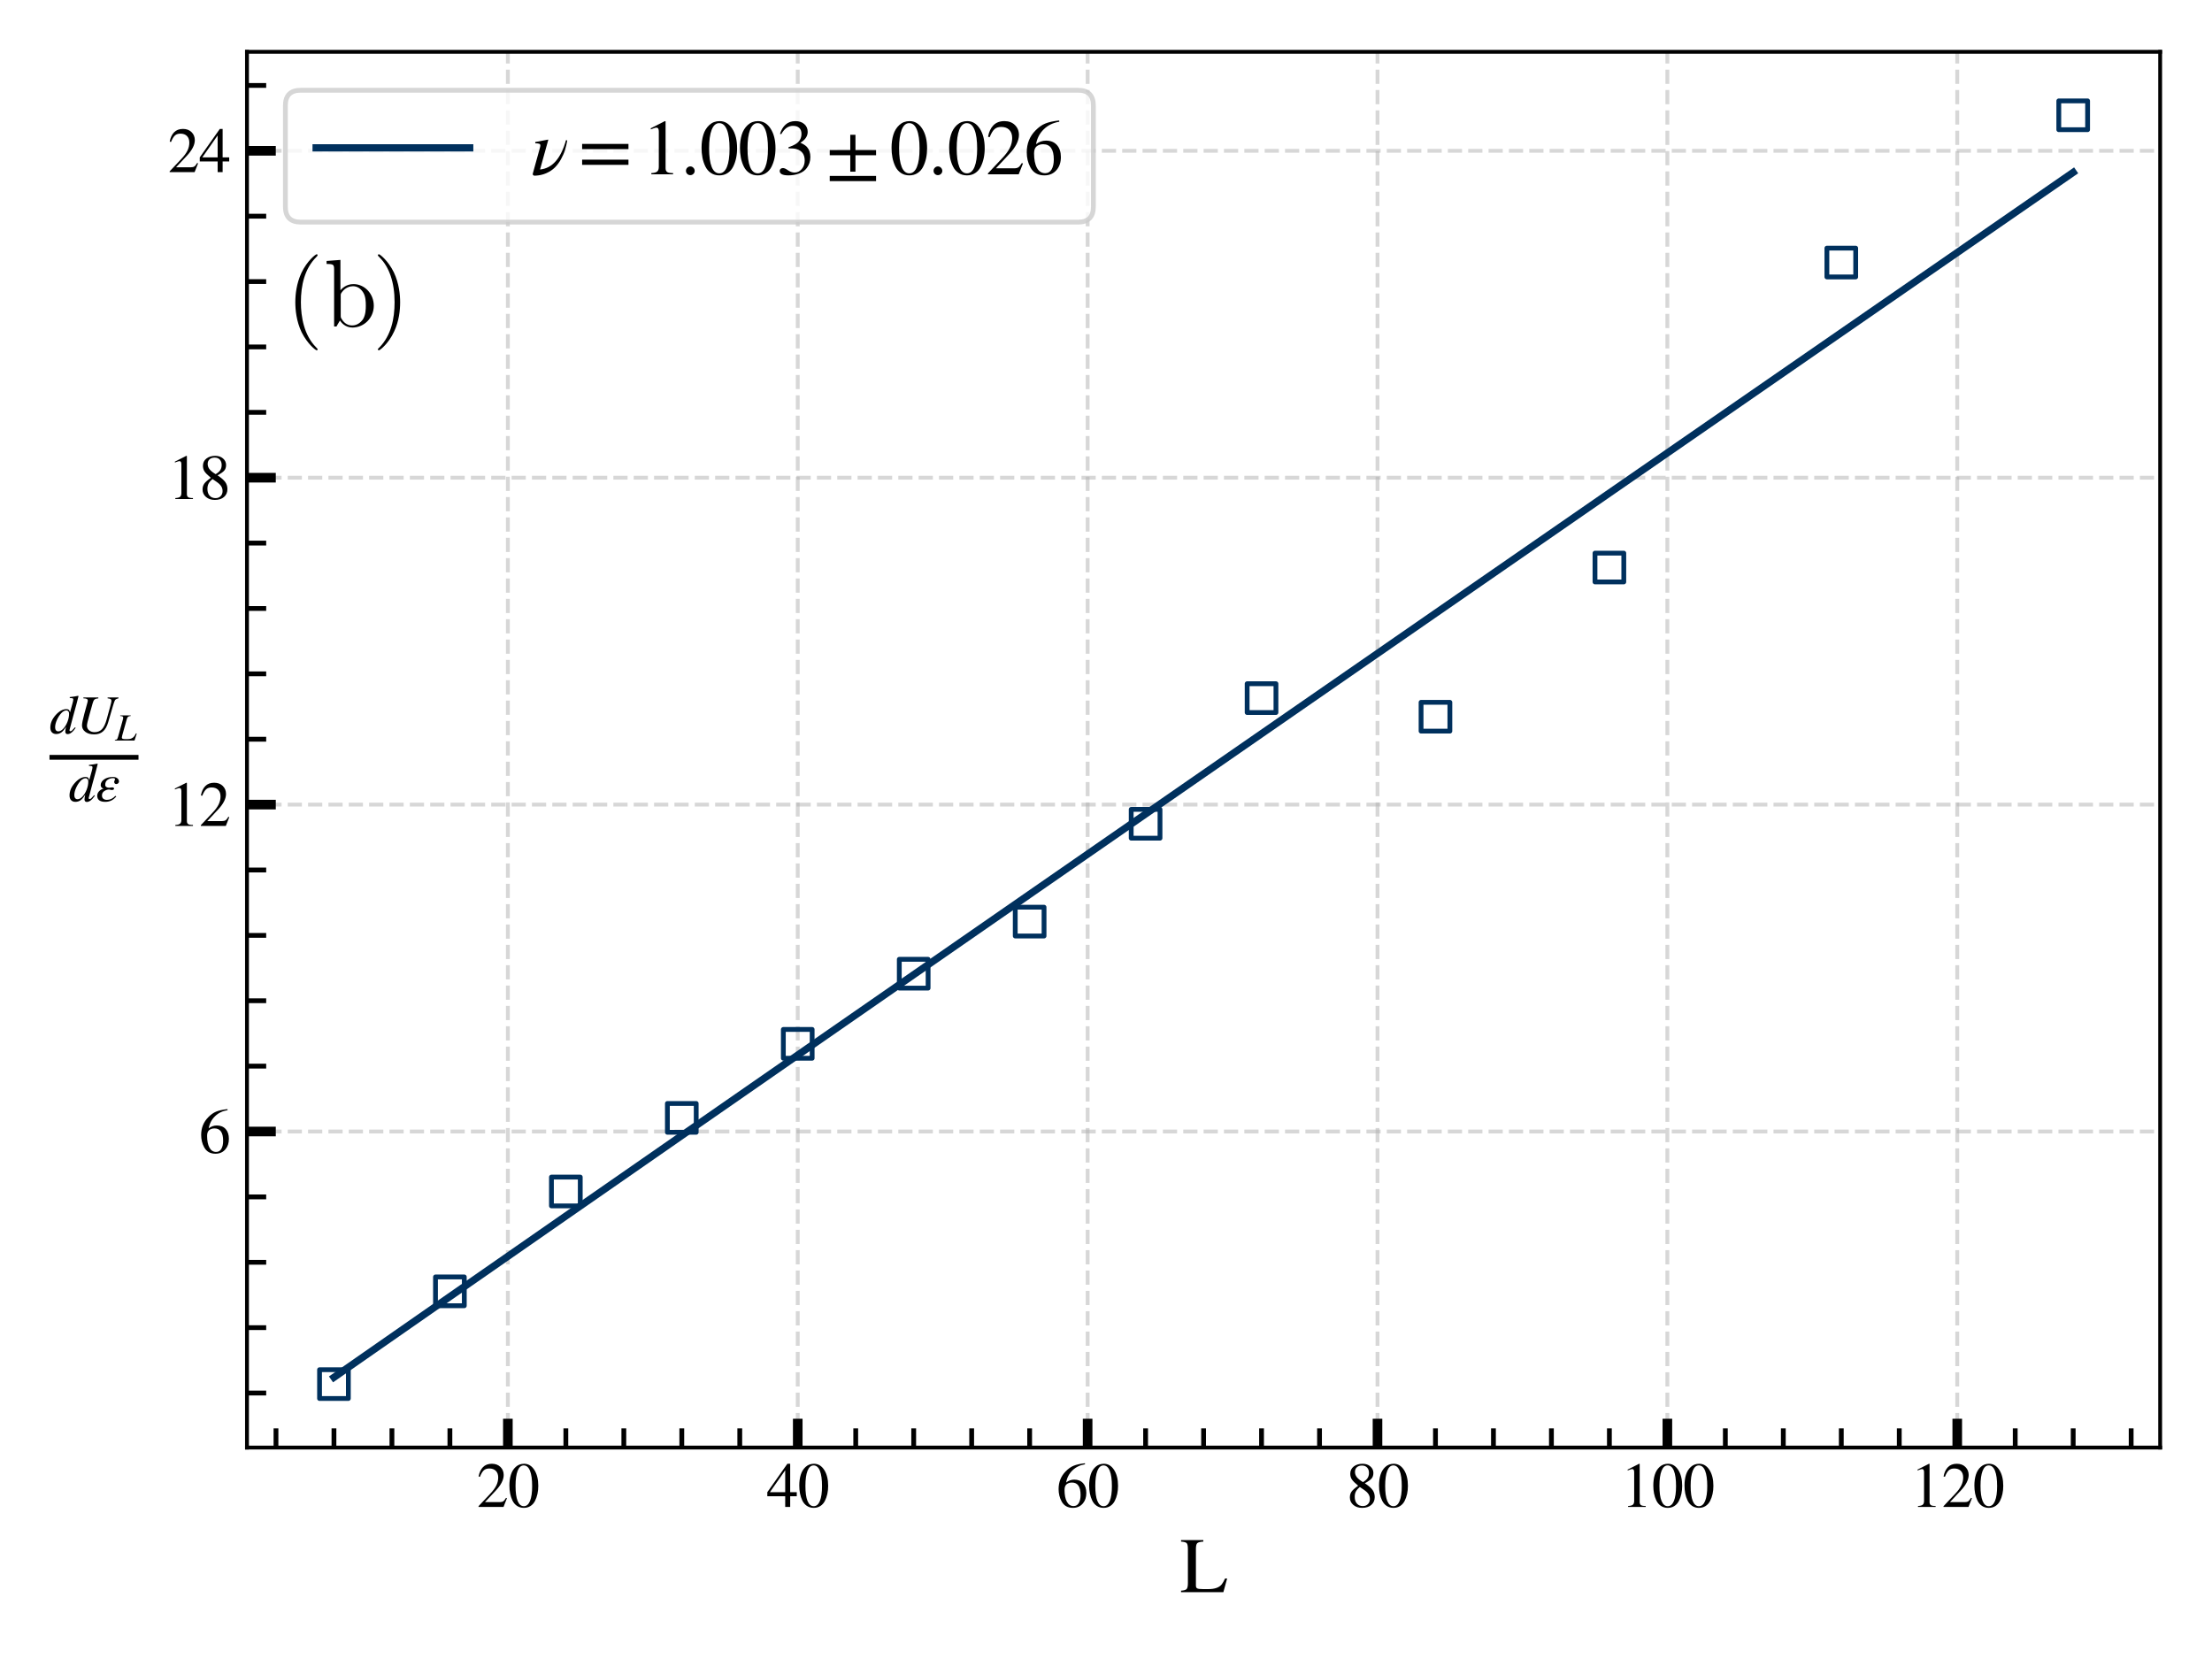 <?xml version="1.0" encoding="UTF-8" standalone="no"?>
<svg
   width="460.8pt"
   height="345.6pt"
   viewBox="0 0 460.8 345.6"
   version="1.1"
   id="svg596"
   sodipodi:docname="nu-0.02-svg.svg"
   inkscape:version="1.1.2 (0a00cf5339, 2022-02-04)"
   xmlns:inkscape="http://www.inkscape.org/namespaces/inkscape"
   xmlns:sodipodi="http://sodipodi.sourceforge.net/DTD/sodipodi-0.dtd"
   xmlns:xlink="http://www.w3.org/1999/xlink"
   xmlns="http://www.w3.org/2000/svg"
   xmlns:svg="http://www.w3.org/2000/svg"
   xmlns:rdf="http://www.w3.org/1999/02/22-rdf-syntax-ns#"
   xmlns:cc="http://creativecommons.org/ns#"
   xmlns:dc="http://purl.org/dc/elements/1.1/">
  <sodipodi:namedview
     id="namedview598"
     pagecolor="#ffffff"
     bordercolor="#666666"
     borderopacity="1.0"
     inkscape:pageshadow="2"
     inkscape:pageopacity="0.0"
     inkscape:pagecheckerboard="0"
     inkscape:document-units="pt"
     showgrid="false"
     inkscape:zoom="0.4736328"
     inkscape:cx="471.88454"
     inkscape:cy="634.45774"
     inkscape:window-width="2490"
     inkscape:window-height="1376"
     inkscape:window-x="70"
     inkscape:window-y="27"
     inkscape:window-maximized="1"
     inkscape:current-layer="svg596" />
  <defs
     id="defs6">
    <style
       type="text/css"
       id="style4">*{stroke-linejoin: round; stroke-linecap: butt}</style>
  </defs>
  <g
     id="figure_1">
    <g
       id="patch_1">
      <path
         d="M 0 345.6  L 460.8 345.6  L 460.8 0  L 0 0  z "
         style="fill: #ffffff"
         id="path8" />
    </g>
    <g
       id="axes_1">
      <g
         id="patch_2">
        <path
           d="M 51.452 301.549  L 450 301.549  L 450 10.8  L 51.452 10.8  z "
           style="fill: #ffffff"
           id="path11" />
      </g>
      <g
         id="matplotlib.axis_1">
        <g
           id="xtick_1">
          <g
             id="line2d_1">
            <path
               d="M 347.344 301.549  L 347.344 10.8  "
               clip-path="url(#p682f77ecfc)"
               style="fill: none; stroke-dasharray: 2.96,1.28; stroke-dashoffset: 0; stroke: #b0b0b0; stroke-opacity: 0.5; stroke-width: 0.8"
               id="path14" />
          </g>
          <g
             id="line2d_2">
            <defs
               id="defs18">
              <path
                 id="m9965e6f06b"
                 d="M 0 0  L 0 -6  "
                 style="stroke: #000000; stroke-width: 2" />
            </defs>
            <g
               id="g22">
              <use
                 xlink:href="#m9965e6f06b"
                 x="347.344"
                 y="301.549"
                 style="stroke: #000000; stroke-width: 2"
                 id="use20" />
            </g>
          </g>
          <g
             id="text_1">
            <!-- 100 -->
            <g
               transform="translate(337.594 313.927) scale(0.13 -0.13)"
               id="g35">
              <defs
                 id="defs27">
                <path
                   id="STIXGeneral-Regular-31"
                   d="M 2522 0  L 755 0  L 755 96  Q 1107 115 1235 227  Q 1363 339 1363 608  L 1363 3482  Q 1363 3795 1171 3795  Q 1082 3795 883 3718  L 710 3654  L 710 3744  L 1856 4326  L 1914 4307  L 1914 486  Q 1914 275 2042 185  Q 2170 96 2522 96  L 2522 0  z "
                   transform="scale(0.016)" />
                <path
                   id="STIXGeneral-Regular-30"
                   d="M 3046 2112  Q 3046 1683 2963 1302  Q 2880 922 2717 602  Q 2554 282 2266 96  Q 1978 -90 1600 -90  Q 1210 -90 915 108  Q 621 307 461 640  Q 301 973 227 1350  Q 154 1728 154 2150  Q 154 2746 301 3222  Q 448 3699 790 4012  Q 1133 4326 1626 4326  Q 2253 4326 2649 3712  Q 3046 3098 3046 2112  z M 2432 2080  Q 2432 3091 2217 3625  Q 2003 4160 1587 4160  Q 1190 4160 979 3622  Q 768 3085 768 2106  Q 768 1120 979 598  Q 1190 77 1600 77  Q 2003 77 2217 598  Q 2432 1120 2432 2080  z "
                   transform="scale(0.016)" />
              </defs>
              <use
                 xlink:href="#STIXGeneral-Regular-31"
                 id="use29" />
              <use
                 xlink:href="#STIXGeneral-Regular-30"
                 x="50"
                 id="use31" />
              <use
                 xlink:href="#STIXGeneral-Regular-30"
                 x="100"
                 id="use33" />
            </g>
          </g>
        </g>
        <g
           id="xtick_2">
          <g
             id="line2d_3">
            <path
               d="M 166.185 301.549  L 166.185 10.8  "
               clip-path="url(#p682f77ecfc)"
               style="fill: none; stroke-dasharray: 2.96,1.28; stroke-dashoffset: 0; stroke: #b0b0b0; stroke-opacity: 0.5; stroke-width: 0.8"
               id="path39" />
          </g>
          <g
             id="line2d_4">
            <g
               id="g44">
              <use
                 xlink:href="#m9965e6f06b"
                 x="166.185"
                 y="301.549"
                 style="stroke: #000000; stroke-width: 2"
                 id="use42" />
            </g>
          </g>
          <g
             id="text_2">
            <!-- 40 -->
            <g
               transform="translate(159.685 313.927) scale(0.13 -0.13)"
               id="g54">
              <defs
                 id="defs48">
                <path
                   id="STIXGeneral-Regular-34"
                   d="M 3027 1069  L 2368 1069  L 2368 0  L 1869 0  L 1869 1069  L 77 1069  L 77 1478  L 2086 4326  L 2368 4326  L 2368 1478  L 3027 1478  L 3027 1069  z M 1869 1478  L 1869 3674  L 333 1478  L 1869 1478  z "
                   transform="scale(0.016)" />
              </defs>
              <use
                 xlink:href="#STIXGeneral-Regular-34"
                 id="use50" />
              <use
                 xlink:href="#STIXGeneral-Regular-30"
                 x="50"
                 id="use52" />
            </g>
          </g>
        </g>
        <g
           id="xtick_3">
          <g
             id="line2d_5">
            <path
               d="M 286.958 301.549  L 286.958 10.8  "
               clip-path="url(#p682f77ecfc)"
               style="fill: none; stroke-dasharray: 2.96,1.28; stroke-dashoffset: 0; stroke: #b0b0b0; stroke-opacity: 0.5; stroke-width: 0.8"
               id="path58" />
          </g>
          <g
             id="line2d_6">
            <g
               id="g63">
              <use
                 xlink:href="#m9965e6f06b"
                 x="286.958"
                 y="301.549"
                 style="stroke: #000000; stroke-width: 2"
                 id="use61" />
            </g>
          </g>
          <g
             id="text_3">
            <!-- 80 -->
            <g
               transform="translate(280.458 313.927) scale(0.13 -0.13)"
               id="g73">
              <defs
                 id="defs67">
                <path
                   id="STIXGeneral-Regular-38"
                   d="M 2848 992  Q 2848 499 2505 204  Q 2163 -90 1587 -90  Q 1050 -90 704 204  Q 358 499 358 954  Q 358 1293 524 1533  Q 691 1773 1190 2125  Q 710 2522 553 2765  Q 397 3008 397 3328  Q 397 3782 745 4054  Q 1094 4326 1638 4326  Q 2106 4326 2410 4060  Q 2714 3795 2714 3411  Q 2714 3059 2531 2848  Q 2349 2637 1856 2374  Q 2432 1990 2640 1689  Q 2848 1389 2848 992  z M 2272 3411  Q 2272 3744 2086 3945  Q 1901 4147 1574 4147  Q 1248 4147 1059 3977  Q 870 3808 870 3513  Q 870 3219 1059 2979  Q 1248 2739 1670 2490  Q 1997 2682 2134 2896  Q 2272 3110 2272 3411  z M 1734 1741  L 1357 1997  Q 1075 1766 960 1545  Q 845 1325 845 1011  Q 845 576 1065 333  Q 1286 90 1658 90  Q 1971 90 2166 285  Q 2362 480 2362 794  Q 2362 1082 2214 1299  Q 2067 1517 1734 1741  z "
                   transform="scale(0.016)" />
              </defs>
              <use
                 xlink:href="#STIXGeneral-Regular-38"
                 id="use69" />
              <use
                 xlink:href="#STIXGeneral-Regular-30"
                 x="50"
                 id="use71" />
            </g>
          </g>
        </g>
        <g
           id="xtick_4">
          <g
             id="line2d_7">
            <path
               d="M 105.799 301.549  L 105.799 10.8  "
               clip-path="url(#p682f77ecfc)"
               style="fill: none; stroke-dasharray: 2.96,1.28; stroke-dashoffset: 0; stroke: #b0b0b0; stroke-opacity: 0.5; stroke-width: 0.8"
               id="path77" />
          </g>
          <g
             id="line2d_8">
            <g
               id="g82">
              <use
                 xlink:href="#m9965e6f06b"
                 x="105.799"
                 y="301.549"
                 style="stroke: #000000; stroke-width: 2"
                 id="use80" />
            </g>
          </g>
          <g
             id="text_4">
            <!-- 20 -->
            <g
               transform="translate(99.299 313.927) scale(0.13 -0.13)"
               id="g92">
              <defs
                 id="defs86">
                <path
                   id="STIXGeneral-Regular-32"
                   d="M 3034 877  L 2688 0  L 186 0  L 186 77  L 1325 1286  Q 1773 1754 1965 2144  Q 2157 2534 2157 2950  Q 2157 3379 1920 3616  Q 1683 3853 1267 3853  Q 922 3853 720 3673  Q 518 3494 326 3021  L 192 3053  Q 301 3648 630 3987  Q 960 4326 1523 4326  Q 2054 4326 2380 4006  Q 2707 3686 2707 3200  Q 2707 2477 1888 1613  L 832 486  L 2330 486  Q 2541 486 2665 569  Q 2790 653 2944 915  L 3034 877  z "
                   transform="scale(0.016)" />
              </defs>
              <use
                 xlink:href="#STIXGeneral-Regular-32"
                 id="use88" />
              <use
                 xlink:href="#STIXGeneral-Regular-30"
                 x="50"
                 id="use90" />
            </g>
          </g>
        </g>
        <g
           id="xtick_5">
          <g
             id="line2d_9">
            <path
               d="M 407.73 301.549  L 407.73 10.8  "
               clip-path="url(#p682f77ecfc)"
               style="fill: none; stroke-dasharray: 2.96,1.28; stroke-dashoffset: 0; stroke: #b0b0b0; stroke-opacity: 0.5; stroke-width: 0.8"
               id="path96" />
          </g>
          <g
             id="line2d_10">
            <g
               id="g101">
              <use
                 xlink:href="#m9965e6f06b"
                 x="407.73"
                 y="301.549"
                 style="stroke: #000000; stroke-width: 2"
                 id="use99" />
            </g>
          </g>
          <g
             id="text_5">
            <!-- 120 -->
            <g
               transform="translate(397.98 313.927) scale(0.13 -0.13)"
               id="g110">
              <use
                 xlink:href="#STIXGeneral-Regular-31"
                 id="use104" />
              <use
                 xlink:href="#STIXGeneral-Regular-32"
                 x="50"
                 id="use106" />
              <use
                 xlink:href="#STIXGeneral-Regular-30"
                 x="100"
                 id="use108" />
            </g>
          </g>
        </g>
        <g
           id="xtick_6">
          <g
             id="line2d_11">
            <path
               d="M 226.572 301.549  L 226.572 10.8  "
               clip-path="url(#p682f77ecfc)"
               style="fill: none; stroke-dasharray: 2.96,1.28; stroke-dashoffset: 0; stroke: #b0b0b0; stroke-opacity: 0.5; stroke-width: 0.8"
               id="path114" />
          </g>
          <g
             id="line2d_12">
            <g
               id="g119">
              <use
                 xlink:href="#m9965e6f06b"
                 x="226.572"
                 y="301.549"
                 style="stroke: #000000; stroke-width: 2"
                 id="use117" />
            </g>
          </g>
          <g
             id="text_6">
            <!-- 60 -->
            <g
               transform="translate(220.072 313.927) scale(0.13 -0.13)"
               id="g129">
              <defs
                 id="defs123">
                <path
                   id="STIXGeneral-Regular-36"
                   d="M 2854 4378  L 2867 4275  Q 2112 4154 1606 3664  Q 1101 3174 973 2451  Q 1344 2739 1786 2739  Q 2349 2739 2672 2380  Q 2995 2022 2995 1402  Q 2995 774 2669 378  Q 2291 -90 1651 -90  Q 870 -90 518 557  Q 218 1107 218 1786  Q 218 2835 915 3552  Q 1312 3962 1731 4131  Q 2150 4301 2854 4378  z M 2419 1203  Q 2419 2445 1555 2445  Q 1235 2445 1024 2275  Q 813 2106 813 1702  Q 813 954 1046 522  Q 1280 90 1722 90  Q 2061 90 2240 394  Q 2419 698 2419 1203  z "
                   transform="scale(0.016)" />
              </defs>
              <use
                 xlink:href="#STIXGeneral-Regular-36"
                 id="use125" />
              <use
                 xlink:href="#STIXGeneral-Regular-30"
                 x="50"
                 id="use127" />
            </g>
          </g>
        </g>
        <g
           id="xtick_7">
          <g
             id="line2d_13">
            <defs
               id="defs134">
              <path
                 id="m15df295461"
                 d="M 0 0  L 0 -4  "
                 style="stroke: #000000" />
            </defs>
            <g
               id="g138">
              <use
                 xlink:href="#m15df295461"
                 x="431.884"
                 y="301.549"
                 style="stroke: #000000"
                 id="use136" />
            </g>
          </g>
        </g>
        <g
           id="xtick_8">
          <g
             id="line2d_14">
            <g
               id="g144">
              <use
                 xlink:href="#m15df295461"
                 x="57.491"
                 y="301.549"
                 style="stroke: #000000"
                 id="use142" />
            </g>
          </g>
        </g>
        <g
           id="xtick_9">
          <g
             id="line2d_15">
            <g
               id="g150">
              <use
                 xlink:href="#m15df295461"
                 x="443.961"
                 y="301.549"
                 style="stroke: #000000"
                 id="use148" />
            </g>
          </g>
        </g>
        <g
           id="xtick_10">
          <g
             id="line2d_16">
            <g
               id="g156">
              <use
                 xlink:href="#m15df295461"
                 x="69.568"
                 y="301.549"
                 style="stroke: #000000"
                 id="use154" />
            </g>
          </g>
        </g>
        <g
           id="xtick_11">
          <g
             id="line2d_17">
            <g
               id="g162">
              <use
                 xlink:href="#m15df295461"
                 x="81.645"
                 y="301.549"
                 style="stroke: #000000"
                 id="use160" />
            </g>
          </g>
        </g>
        <g
           id="xtick_12">
          <g
             id="line2d_18">
            <g
               id="g168">
              <use
                 xlink:href="#m15df295461"
                 x="93.722"
                 y="301.549"
                 style="stroke: #000000"
                 id="use166" />
            </g>
          </g>
        </g>
        <g
           id="xtick_13">
          <g
             id="line2d_19">
            <g
               id="g174">
              <use
                 xlink:href="#m15df295461"
                 x="117.877"
                 y="301.549"
                 style="stroke: #000000"
                 id="use172" />
            </g>
          </g>
        </g>
        <g
           id="xtick_14">
          <g
             id="line2d_20">
            <g
               id="g180">
              <use
                 xlink:href="#m15df295461"
                 x="129.954"
                 y="301.549"
                 style="stroke: #000000"
                 id="use178" />
            </g>
          </g>
        </g>
        <g
           id="xtick_15">
          <g
             id="line2d_21">
            <g
               id="g186">
              <use
                 xlink:href="#m15df295461"
                 x="142.031"
                 y="301.549"
                 style="stroke: #000000"
                 id="use184" />
            </g>
          </g>
        </g>
        <g
           id="xtick_16">
          <g
             id="line2d_22">
            <g
               id="g192">
              <use
                 xlink:href="#m15df295461"
                 x="154.108"
                 y="301.549"
                 style="stroke: #000000"
                 id="use190" />
            </g>
          </g>
        </g>
        <g
           id="xtick_17">
          <g
             id="line2d_23">
            <g
               id="g198">
              <use
                 xlink:href="#m15df295461"
                 x="178.263"
                 y="301.549"
                 style="stroke: #000000"
                 id="use196" />
            </g>
          </g>
        </g>
        <g
           id="xtick_18">
          <g
             id="line2d_24">
            <g
               id="g204">
              <use
                 xlink:href="#m15df295461"
                 x="190.34"
                 y="301.549"
                 style="stroke: #000000"
                 id="use202" />
            </g>
          </g>
        </g>
        <g
           id="xtick_19">
          <g
             id="line2d_25">
            <g
               id="g210">
              <use
                 xlink:href="#m15df295461"
                 x="202.417"
                 y="301.549"
                 style="stroke: #000000"
                 id="use208" />
            </g>
          </g>
        </g>
        <g
           id="xtick_20">
          <g
             id="line2d_26">
            <g
               id="g216">
              <use
                 xlink:href="#m15df295461"
                 x="214.494"
                 y="301.549"
                 style="stroke: #000000"
                 id="use214" />
            </g>
          </g>
        </g>
        <g
           id="xtick_21">
          <g
             id="line2d_27">
            <g
               id="g222">
              <use
                 xlink:href="#m15df295461"
                 x="238.649"
                 y="301.549"
                 style="stroke: #000000"
                 id="use220" />
            </g>
          </g>
        </g>
        <g
           id="xtick_22">
          <g
             id="line2d_28">
            <g
               id="g228">
              <use
                 xlink:href="#m15df295461"
                 x="250.726"
                 y="301.549"
                 style="stroke: #000000"
                 id="use226" />
            </g>
          </g>
        </g>
        <g
           id="xtick_23">
          <g
             id="line2d_29">
            <g
               id="g234">
              <use
                 xlink:href="#m15df295461"
                 x="262.803"
                 y="301.549"
                 style="stroke: #000000"
                 id="use232" />
            </g>
          </g>
        </g>
        <g
           id="xtick_24">
          <g
             id="line2d_30">
            <g
               id="g240">
              <use
                 xlink:href="#m15df295461"
                 x="274.88"
                 y="301.549"
                 style="stroke: #000000"
                 id="use238" />
            </g>
          </g>
        </g>
        <g
           id="xtick_25">
          <g
             id="line2d_31">
            <g
               id="g246">
              <use
                 xlink:href="#m15df295461"
                 x="299.035"
                 y="301.549"
                 style="stroke: #000000"
                 id="use244" />
            </g>
          </g>
        </g>
        <g
           id="xtick_26">
          <g
             id="line2d_32">
            <g
               id="g252">
              <use
                 xlink:href="#m15df295461"
                 x="311.112"
                 y="301.549"
                 style="stroke: #000000"
                 id="use250" />
            </g>
          </g>
        </g>
        <g
           id="xtick_27">
          <g
             id="line2d_33">
            <g
               id="g258">
              <use
                 xlink:href="#m15df295461"
                 x="323.189"
                 y="301.549"
                 style="stroke: #000000"
                 id="use256" />
            </g>
          </g>
        </g>
        <g
           id="xtick_28">
          <g
             id="line2d_34">
            <g
               id="g264">
              <use
                 xlink:href="#m15df295461"
                 x="335.266"
                 y="301.549"
                 style="stroke: #000000"
                 id="use262" />
            </g>
          </g>
        </g>
        <g
           id="xtick_29">
          <g
             id="line2d_35">
            <g
               id="g270">
              <use
                 xlink:href="#m15df295461"
                 x="359.421"
                 y="301.549"
                 style="stroke: #000000"
                 id="use268" />
            </g>
          </g>
        </g>
        <g
           id="xtick_30">
          <g
             id="line2d_36">
            <g
               id="g276">
              <use
                 xlink:href="#m15df295461"
                 x="371.498"
                 y="301.549"
                 style="stroke: #000000"
                 id="use274" />
            </g>
          </g>
        </g>
        <g
           id="xtick_31">
          <g
             id="line2d_37">
            <g
               id="g282">
              <use
                 xlink:href="#m15df295461"
                 x="383.575"
                 y="301.549"
                 style="stroke: #000000"
                 id="use280" />
            </g>
          </g>
        </g>
        <g
           id="xtick_32">
          <g
             id="line2d_38">
            <g
               id="g288">
              <use
                 xlink:href="#m15df295461"
                 x="395.653"
                 y="301.549"
                 style="stroke: #000000"
                 id="use286" />
            </g>
          </g>
        </g>
        <g
           id="xtick_33">
          <g
             id="line2d_39">
            <g
               id="g294">
              <use
                 xlink:href="#m15df295461"
                 x="419.807"
                 y="301.549"
                 style="stroke: #000000"
                 id="use292" />
            </g>
          </g>
        </g>
        <g
           id="text_7">
          <!-- L -->
          <g
             transform="translate(245.838 331.676) scale(0.16 -0.16)"
             id="g303">
            <defs
               id="defs299">
              <path
                 id="STIXGeneral-Regular-4c"
                 d="M 3827 1114  L 3520 0  L 77 0  L 77 122  Q 429 141 531 256  Q 634 371 634 736  L 634 3494  Q 634 3872 541 3981  Q 448 4090 77 4115  L 77 4237  L 1888 4237  L 1888 4115  Q 1498 4090 1392 3984  Q 1286 3878 1286 3507  L 1286 538  Q 1286 358 1398 304  Q 1510 250 1862 250  L 2310 250  Q 3085 250 3392 640  Q 3520 813 3661 1114  L 3827 1114  z "
                 transform="scale(0.016)" />
            </defs>
            <use
               xlink:href="#STIXGeneral-Regular-4c"
               id="use301" />
          </g>
        </g>
      </g>
      <g
         id="matplotlib.axis_2">
        <g
           id="ytick_1">
          <g
             id="line2d_40">
            <path
               d="M 51.452 235.715  L 450 235.715  "
               clip-path="url(#p682f77ecfc)"
               style="fill: none; stroke-dasharray: 2.96,1.28; stroke-dashoffset: 0; stroke: #b0b0b0; stroke-opacity: 0.5; stroke-width: 0.8"
               id="path307" />
          </g>
          <g
             id="line2d_41">
            <defs
               id="defs311">
              <path
                 id="mf66549aed2"
                 d="M 0 0  L 6 0  "
                 style="stroke: #000000; stroke-width: 2" />
            </defs>
            <g
               id="g315">
              <use
                 xlink:href="#mf66549aed2"
                 x="51.452"
                 y="235.715"
                 style="stroke: #000000; stroke-width: 2"
                 id="use313" />
            </g>
          </g>
          <g
             id="text_8">
            <!-- 6 -->
            <g
               transform="translate(41.452 240.154) scale(0.13 -0.13)"
               id="g320">
              <use
                 xlink:href="#STIXGeneral-Regular-36"
                 id="use318" />
            </g>
          </g>
        </g>
        <g
           id="ytick_2">
          <g
             id="line2d_42">
            <path
               d="M 51.452 167.615  L 450 167.615  "
               clip-path="url(#p682f77ecfc)"
               style="fill: none; stroke-dasharray: 2.96,1.28; stroke-dashoffset: 0; stroke: #b0b0b0; stroke-opacity: 0.5; stroke-width: 0.8"
               id="path324" />
          </g>
          <g
             id="line2d_43">
            <g
               id="g329">
              <use
                 xlink:href="#mf66549aed2"
                 x="51.452"
                 y="167.615"
                 style="stroke: #000000; stroke-width: 2"
                 id="use327" />
            </g>
          </g>
          <g
             id="text_9">
            <!-- 12 -->
            <g
               transform="translate(34.952 172.055) scale(0.13 -0.13)"
               id="g336">
              <use
                 xlink:href="#STIXGeneral-Regular-31"
                 id="use332" />
              <use
                 xlink:href="#STIXGeneral-Regular-32"
                 x="50"
                 id="use334" />
            </g>
          </g>
        </g>
        <g
           id="ytick_3">
          <g
             id="line2d_44">
            <path
               d="M 51.452 99.516  L 450 99.516  "
               clip-path="url(#p682f77ecfc)"
               style="fill: none; stroke-dasharray: 2.96,1.28; stroke-dashoffset: 0; stroke: #b0b0b0; stroke-opacity: 0.5; stroke-width: 0.8"
               id="path340" />
          </g>
          <g
             id="line2d_45">
            <g
               id="g345">
              <use
                 xlink:href="#mf66549aed2"
                 x="51.452"
                 y="99.516"
                 style="stroke: #000000; stroke-width: 2"
                 id="use343" />
            </g>
          </g>
          <g
             id="text_10">
            <!-- 18 -->
            <g
               transform="translate(34.952 103.955) scale(0.13 -0.13)"
               id="g352">
              <use
                 xlink:href="#STIXGeneral-Regular-31"
                 id="use348" />
              <use
                 xlink:href="#STIXGeneral-Regular-38"
                 x="50"
                 id="use350" />
            </g>
          </g>
        </g>
        <g
           id="ytick_4">
          <g
             id="line2d_46">
            <path
               d="M 51.452 31.416  L 450 31.416  "
               clip-path="url(#p682f77ecfc)"
               style="fill: none; stroke-dasharray: 2.96,1.28; stroke-dashoffset: 0; stroke: #b0b0b0; stroke-opacity: 0.5; stroke-width: 0.8"
               id="path356" />
          </g>
          <g
             id="line2d_47">
            <g
               id="g361">
              <use
                 xlink:href="#mf66549aed2"
                 x="51.452"
                 y="31.416"
                 style="stroke: #000000; stroke-width: 2"
                 id="use359" />
            </g>
          </g>
          <g
             id="text_11">
            <!-- 24 -->
            <g
               transform="translate(34.952 35.855) scale(0.13 -0.13)"
               id="g368">
              <use
                 xlink:href="#STIXGeneral-Regular-32"
                 id="use364" />
              <use
                 xlink:href="#STIXGeneral-Regular-34"
                 x="50"
                 id="use366" />
            </g>
          </g>
        </g>
        <g
           id="ytick_5">
          <g
             id="line2d_48">
            <defs
               id="defs373">
              <path
                 id="m57b23c6830"
                 d="M 0 0  L 4 0  "
                 style="stroke: #000000" />
            </defs>
            <g
               id="g377">
              <use
                 xlink:href="#m57b23c6830"
                 x="51.452"
                 y="290.195"
                 style="stroke: #000000"
                 id="use375" />
            </g>
          </g>
        </g>
        <g
           id="ytick_6">
          <g
             id="line2d_49">
            <g
               id="g383">
              <use
                 xlink:href="#m57b23c6830"
                 x="51.452"
                 y="276.575"
                 style="stroke: #000000"
                 id="use381" />
            </g>
          </g>
        </g>
        <g
           id="ytick_7">
          <g
             id="line2d_50">
            <g
               id="g389">
              <use
                 xlink:href="#m57b23c6830"
                 x="51.452"
                 y="262.955"
                 style="stroke: #000000"
                 id="use387" />
            </g>
          </g>
        </g>
        <g
           id="ytick_8">
          <g
             id="line2d_51">
            <g
               id="g395">
              <use
                 xlink:href="#m57b23c6830"
                 x="51.452"
                 y="249.335"
                 style="stroke: #000000"
                 id="use393" />
            </g>
          </g>
        </g>
        <g
           id="ytick_9">
          <g
             id="line2d_52">
            <g
               id="g401">
              <use
                 xlink:href="#m57b23c6830"
                 x="51.452"
                 y="222.095"
                 style="stroke: #000000"
                 id="use399" />
            </g>
          </g>
        </g>
        <g
           id="ytick_10">
          <g
             id="line2d_53">
            <g
               id="g407">
              <use
                 xlink:href="#m57b23c6830"
                 x="51.452"
                 y="208.475"
                 style="stroke: #000000"
                 id="use405" />
            </g>
          </g>
        </g>
        <g
           id="ytick_11">
          <g
             id="line2d_54">
            <g
               id="g413">
              <use
                 xlink:href="#m57b23c6830"
                 x="51.452"
                 y="194.855"
                 style="stroke: #000000"
                 id="use411" />
            </g>
          </g>
        </g>
        <g
           id="ytick_12">
          <g
             id="line2d_55">
            <g
               id="g419">
              <use
                 xlink:href="#m57b23c6830"
                 x="51.452"
                 y="181.235"
                 style="stroke: #000000"
                 id="use417" />
            </g>
          </g>
        </g>
        <g
           id="ytick_13">
          <g
             id="line2d_56">
            <g
               id="g425">
              <use
                 xlink:href="#m57b23c6830"
                 x="51.452"
                 y="153.995"
                 style="stroke: #000000"
                 id="use423" />
            </g>
          </g>
        </g>
        <g
           id="ytick_14">
          <g
             id="line2d_57">
            <g
               id="g431">
              <use
                 xlink:href="#m57b23c6830"
                 x="51.452"
                 y="140.375"
                 style="stroke: #000000"
                 id="use429" />
            </g>
          </g>
        </g>
        <g
           id="ytick_15">
          <g
             id="line2d_58">
            <g
               id="g437">
              <use
                 xlink:href="#m57b23c6830"
                 x="51.452"
                 y="126.755"
                 style="stroke: #000000"
                 id="use435" />
            </g>
          </g>
        </g>
        <g
           id="ytick_16">
          <g
             id="line2d_59">
            <g
               id="g443">
              <use
                 xlink:href="#m57b23c6830"
                 x="51.452"
                 y="113.135"
                 style="stroke: #000000"
                 id="use441" />
            </g>
          </g>
        </g>
        <g
           id="ytick_17">
          <g
             id="line2d_60">
            <g
               id="g449">
              <use
                 xlink:href="#m57b23c6830"
                 x="51.452"
                 y="85.896"
                 style="stroke: #000000"
                 id="use447" />
            </g>
          </g>
        </g>
        <g
           id="ytick_18">
          <g
             id="line2d_61">
            <g
               id="g455">
              <use
                 xlink:href="#m57b23c6830"
                 x="51.452"
                 y="72.276"
                 style="stroke: #000000"
                 id="use453" />
            </g>
          </g>
        </g>
        <g
           id="ytick_19">
          <g
             id="line2d_62">
            <g
               id="g461">
              <use
                 xlink:href="#m57b23c6830"
                 x="51.452"
                 y="58.656"
                 style="stroke: #000000"
                 id="use459" />
            </g>
          </g>
        </g>
        <g
           id="ytick_20">
          <g
             id="line2d_63">
            <g
               id="g467">
              <use
                 xlink:href="#m57b23c6830"
                 x="51.452"
                 y="45.036"
                 style="stroke: #000000"
                 id="use465" />
            </g>
          </g>
        </g>
        <g
           id="ytick_21">
          <g
             id="line2d_64">
            <g
               id="g473">
              <use
                 xlink:href="#m57b23c6830"
                 x="51.452"
                 y="17.796"
                 style="stroke: #000000"
                 id="use471" />
            </g>
          </g>
        </g>
        <g
           id="text_12">
          <!-- $\frac{d U_L}{d \varepsilon}$ -->
          <g
             transform="translate(10.312 160.334) scale(0.16 -0.16)"
             id="g495">
            <defs
               id="defs481">
              <path
                 id="STIXGeneral-Italic-64"
                 d="M 3334 4371  L 3373 4333  L 3123 3360  L 2739 1958  Q 2323 429 2323 384  Q 2323 256 2438 256  Q 2522 256 2614 336  Q 2707 416 2963 710  L 3040 646  Q 2547 -83 2099 -83  Q 1978 -83 1907 -6  Q 1837 70 1837 205  Q 1837 397 1920 774  Q 1645 307 1379 118  Q 1114 -70 781 -70  Q 461 -70 278 125  Q 96 320 96 678  Q 96 1440 713 2131  Q 1331 2822 1965 2822  Q 2163 2822 2256 2732  Q 2349 2643 2381 2451  L 2387 2451  L 2675 3494  Q 2765 3808 2765 3949  Q 2765 4051 2694 4076  Q 2624 4102 2355 4115  L 2355 4224  Q 2848 4269 3334 4371  z M 2278 2310  Q 2278 2477 2185 2576  Q 2093 2675 1978 2675  Q 1677 2675 1395 2381  Q 1075 2042 864 1571  Q 653 1101 653 704  Q 653 486 752 361  Q 851 237 1024 237  Q 1312 237 1606 550  Q 1901 864 2089 1350  Q 2278 1837 2278 2310  z "
                 transform="scale(0.016)" />
              <path
                 id="STIXGeneral-Italic-55"
                 d="M 4896 4179  L 4896 4077  Q 4762 4045 4694 4016  Q 4627 3987 4563 3945  Q 4499 3904 4451 3789  Q 4403 3674 4358 3539  Q 4314 3405 4230 3123  L 3699 1299  Q 3482 557 3078 218  Q 2694 -115 2067 -115  Q 1440 -115 1046 179  Q 653 474 653 934  Q 653 1286 934 2317  L 1267 3526  Q 1325 3731 1325 3814  Q 1325 3942 1213 4006  Q 1101 4070 813 4077  L 813 4179  L 2554 4179  L 2554 4077  Q 2227 4045 2102 3936  Q 1978 3827 1888 3494  L 1485 2048  Q 1229 1146 1229 902  Q 1229 563 1481 355  Q 1734 147 2112 147  Q 2650 147 2976 492  Q 3302 838 3520 1632  L 3930 3123  Q 4077 3667 4077 3782  Q 4077 3923 3981 3987  Q 3885 4051 3629 4077  L 3629 4179  L 4896 4179  z "
                 transform="scale(0.016)" />
              <path
                 id="STIXGeneral-Italic-4c"
                 d="M 3578 1152  L 3206 0  L -51 0  L -51 102  Q 218 128 301 211  Q 384 294 474 602  L 1254 3405  Q 1325 3642 1325 3802  Q 1325 3942 1225 4000  Q 1126 4058 832 4077  L 832 4179  L 2579 4179  L 2579 4077  Q 2285 4058 2147 3955  Q 2010 3853 1933 3584  L 1165 838  Q 1101 595 1101 493  Q 1101 346 1241 288  Q 1382 230 1773 230  Q 2266 230 2480 275  Q 2694 320 2925 474  Q 3187 646 3450 1190  L 3578 1152  z "
                 transform="scale(0.016)" />
              <path
                 id="STIXGeneral-Italic-3b5"
                 d="M 2304 627  L 2406 563  Q 1907 -70 1133 -70  Q 192 -70 192 640  Q 192 928 403 1158  Q 614 1389 934 1472  Q 774 1498 684 1616  Q 595 1734 595 1882  Q 602 2266 995 2544  Q 1389 2822 2029 2822  Q 2336 2822 2528 2672  Q 2720 2522 2720 2291  Q 2720 2163 2617 2080  Q 2515 1997 2413 1997  Q 2298 1997 2230 2067  Q 2163 2138 2163 2253  Q 2163 2317 2211 2409  Q 2259 2502 2259 2560  Q 2259 2688 2022 2688  Q 1683 2688 1401 2496  Q 1120 2304 1120 1907  Q 1120 1741 1251 1654  Q 1382 1568 1594 1568  Q 1613 1568 1728 1590  Q 1843 1613 1932 1613  Q 2022 1613 2086 1574  Q 2150 1536 2150 1478  Q 2150 1306 1862 1306  Q 1805 1306 1721 1334  Q 1638 1363 1568 1363  Q 1286 1363 1014 1184  Q 742 1005 742 678  Q 742 410 908 285  Q 1075 160 1312 160  Q 1869 160 2304 627  z "
                 transform="scale(0.016)" />
            </defs>
            <use
               xlink:href="#STIXGeneral-Italic-64"
               transform="translate(0 47.192) scale(0.7)"
               id="use483" />
            <use
               xlink:href="#STIXGeneral-Italic-55"
               transform="translate(35 47.192) scale(0.7)"
               id="use485" />
            <use
               xlink:href="#STIXGeneral-Italic-4c"
               transform="translate(85.54 37.932) scale(0.49)"
               id="use487" />
            <use
               xlink:href="#STIXGeneral-Italic-64"
               transform="translate(25 -41.125) scale(0.7)"
               id="use489" />
            <use
               xlink:href="#STIXGeneral-Italic-3b5"
               transform="translate(60 -41.125) scale(0.7)"
               id="use491" />
            <path
               d="M 0 12.932  L 0 19.183  L 115.871 19.183  L 115.871 12.932  L 0 12.932  z "
               id="path493" />
          </g>
        </g>
      </g>
      <g
         id="line2d_65">
        <defs
           id="defs500">
          <path
             id="md43d532f73"
             d="M -3 3  L 3 3  L 3 -3  L -3 -3  z "
             style="stroke: #00305d; stroke-linejoin: miter" />
        </defs>
        <g
           clip-path="url(#p682f77ecfc)"
           id="g528">
          <use
             xlink:href="#md43d532f73"
             x="69.568"
             y="288.333"
             style="fill-opacity: 0; stroke: #00305d; stroke-linejoin: miter"
             id="use502" />
          <use
             xlink:href="#md43d532f73"
             x="93.722"
             y="269.009"
             style="fill-opacity: 0; stroke: #00305d; stroke-linejoin: miter"
             id="use504" />
          <use
             xlink:href="#md43d532f73"
             x="117.877"
             y="248.207"
             style="fill-opacity: 0; stroke: #00305d; stroke-linejoin: miter"
             id="use506" />
          <use
             xlink:href="#md43d532f73"
             x="142.031"
             y="232.874"
             style="fill-opacity: 0; stroke: #00305d; stroke-linejoin: miter"
             id="use508" />
          <use
             xlink:href="#md43d532f73"
             x="166.185"
             y="217.449"
             style="fill-opacity: 0; stroke: #00305d; stroke-linejoin: miter"
             id="use510" />
          <use
             xlink:href="#md43d532f73"
             x="190.34"
             y="202.84"
             style="fill-opacity: 0; stroke: #00305d; stroke-linejoin: miter"
             id="use512" />
          <use
             xlink:href="#md43d532f73"
             x="214.494"
             y="191.987"
             style="fill-opacity: 0; stroke: #00305d; stroke-linejoin: miter"
             id="use514" />
          <use
             xlink:href="#md43d532f73"
             x="238.649"
             y="171.605"
             style="fill-opacity: 0; stroke: #00305d; stroke-linejoin: miter"
             id="use516" />
          <use
             xlink:href="#md43d532f73"
             x="262.803"
             y="145.431"
             style="fill-opacity: 0; stroke: #00305d; stroke-linejoin: miter"
             id="use518" />
          <use
             xlink:href="#md43d532f73"
             x="299.035"
             y="149.306"
             style="fill-opacity: 0; stroke: #00305d; stroke-linejoin: miter"
             id="use520" />
          <use
             xlink:href="#md43d532f73"
             x="335.266"
             y="118.228"
             style="fill-opacity: 0; stroke: #00305d; stroke-linejoin: miter"
             id="use522" />
          <use
             xlink:href="#md43d532f73"
             x="383.575"
             y="54.691"
             style="fill-opacity: 0; stroke: #00305d; stroke-linejoin: miter"
             id="use524" />
          <use
             xlink:href="#md43d532f73"
             x="431.884"
             y="24.016"
             style="fill-opacity: 0; stroke: #00305d; stroke-linejoin: miter"
             id="use526" />
        </g>
      </g>
      <g
         id="line2d_66">
        <path
           d="M 69.568 286.924  L 93.722 270.107  L 117.877 253.317  L 142.031 236.545  L 166.185 219.787  L 190.34 203.04  L 214.494 186.301  L 238.649 169.569  L 262.803 152.845  L 299.035 127.769  L 335.266 102.704  L 383.575 69.299  L 431.884 35.91  "
           clip-path="url(#p682f77ecfc)"
           style="fill: none; stroke: #00305d; stroke-width: 1.5; stroke-linecap: square"
           id="path531" />
      </g>
      <g
         id="patch_3">
        <path
           d="M 51.452 301.549  L 51.452 10.8  "
           style="fill: none; stroke: #000000; stroke-width: 0.8; stroke-linejoin: miter; stroke-linecap: square"
           id="path534" />
      </g>
      <g
         id="patch_4">
        <path
           d="M 450 301.549  L 450 10.8  "
           style="fill: none; stroke: #000000; stroke-width: 0.8; stroke-linejoin: miter; stroke-linecap: square"
           id="path537" />
      </g>
      <g
         id="patch_5">
        <path
           d="M 51.452 301.549  L 450 301.549  "
           style="fill: none; stroke: #000000; stroke-width: 0.8; stroke-linejoin: miter; stroke-linecap: square"
           id="path540" />
      </g>
      <g
         id="patch_6">
        <path
           d="M 51.452 10.8  L 450 10.8  "
           style="fill: none; stroke: #000000; stroke-width: 0.8; stroke-linejoin: miter; stroke-linecap: square"
           id="path543" />
      </g>
      <g
         id="legend_1">
        <g
           id="patch_7">
          <path
             d="M 62.652 46.273  L 224.572 46.273  Q 227.772 46.273 227.772 43.072  L 227.772 22  Q 227.772 18.8 224.572 18.8  L 62.652 18.8  Q 59.452 18.8 59.452 22  L 59.452 43.072  Q 59.452 46.273 62.652 46.273  z "
             style="fill: #ffffff; opacity: 0.8; stroke: #cccccc; stroke-linejoin: miter"
             id="path546" />
        </g>
        <g
           id="line2d_67">
          <path
             d="M 65.852 30.8  L 81.852 30.8  L 97.852 30.8  "
             style="fill: none; stroke: #00305d; stroke-width: 1.5; stroke-linecap: square"
             id="path549" />
        </g>
        <g
           id="text_13">
          <!-- $\nu = 1.003 \pm 0.026$ -->
          <g
             transform="translate(110.652 36.4) scale(0.16 -0.16)"
             id="g585">
            <defs
               id="defs557">
              <path
                 id="STIXGeneral-Italic-3bd"
                 d="M 2835 2778  L 2938 2752  Q 2867 2342 2752 1971  Q 2637 1600 2422 1216  Q 2208 832 1929 553  Q 1651 275 1232 89  Q 813 -96 307 -115  Q 128 -115 128 26  Q 128 64 147 109  L 736 2240  Q 749 2304 749 2349  Q 749 2451 653 2483  Q 557 2515 333 2522  L 333 2624  L 1376 2822  L 1395 2810  L 723 390  Q 2208 531 2835 2778  z "
                 transform="scale(0.016)" />
              <path
                 id="STIXGeneral-Regular-3d"
                 d="M 4077 2048  L 307 2048  L 307 2470  L 4077 2470  L 4077 2048  z M 4077 768  L 307 768  L 307 1190  L 4077 1190  L 4077 768  z "
                 transform="scale(0.016)" />
              <path
                 id="STIXGeneral-Regular-2e"
                 d="M 1158 275  Q 1158 134 1052 32  Q 947 -70 800 -70  Q 653 -70 550 32  Q 448 134 448 281  Q 448 429 553 534  Q 659 640 806 640  Q 947 640 1052 531  Q 1158 422 1158 275  z "
                 transform="scale(0.016)" />
              <path
                 id="STIXGeneral-Regular-33"
                 d="M 390 3264  L 288 3290  Q 435 3770 748 4048  Q 1062 4326 1542 4326  Q 1990 4326 2265 4083  Q 2541 3840 2541 3450  Q 2541 2925 1946 2566  Q 2298 2413 2477 2227  Q 2758 1914 2758 1402  Q 2758 890 2464 506  Q 2246 211 1840 60  Q 1434 -90 979 -90  Q 262 -90 262 275  Q 262 378 339 442  Q 416 506 525 506  Q 685 506 915 339  Q 1197 141 1466 141  Q 1818 141 2058 425  Q 2298 710 2298 1120  Q 2298 1856 1632 2048  Q 1434 2112 979 2112  L 979 2202  Q 1338 2323 1517 2432  Q 2035 2726 2035 3290  Q 2035 3610 1852 3776  Q 1670 3942 1344 3942  Q 768 3942 390 3264  z "
                 transform="scale(0.016)" />
              <path
                 id="STIXGeneral-Regular-b1"
                 d="M 4077 1549  L 2400 1549  L 2400 211  L 1978 211  L 1978 1549  L 307 1549  L 307 1971  L 1978 1971  L 1978 3213  L 2400 3213  L 2400 1971  L 4077 1971  L 4077 1549  z M 4077 -557  L 307 -557  L 307 -134  L 4077 -134  L 4077 -557  z "
                 transform="scale(0.016)" />
            </defs>
            <use
               xlink:href="#STIXGeneral-Italic-3bd"
               transform="translate(0 0.594)"
               id="use559" />
            <use
               xlink:href="#STIXGeneral-Regular-3d"
               transform="translate(61.44 0.594)"
               id="use561" />
            <use
               xlink:href="#STIXGeneral-Regular-31"
               transform="translate(144.38 0.594)"
               id="use563" />
            <use
               xlink:href="#STIXGeneral-Regular-2e"
               transform="translate(194.38 0.594)"
               id="use565" />
            <use
               xlink:href="#STIXGeneral-Regular-30"
               transform="translate(219.38 0.594)"
               id="use567" />
            <use
               xlink:href="#STIXGeneral-Regular-30"
               transform="translate(269.38 0.594)"
               id="use569" />
            <use
               xlink:href="#STIXGeneral-Regular-33"
               transform="translate(319.38 0.594)"
               id="use571" />
            <use
               xlink:href="#STIXGeneral-Regular-b1"
               transform="translate(383.82 0.594)"
               id="use573" />
            <use
               xlink:href="#STIXGeneral-Regular-30"
               transform="translate(466.76 0.594)"
               id="use575" />
            <use
               xlink:href="#STIXGeneral-Regular-2e"
               transform="translate(516.76 0.594)"
               id="use577" />
            <use
               xlink:href="#STIXGeneral-Regular-30"
               transform="translate(541.76 0.594)"
               id="use579" />
            <use
               xlink:href="#STIXGeneral-Regular-32"
               transform="translate(591.76 0.594)"
               id="use581" />
            <use
               xlink:href="#STIXGeneral-Regular-36"
               transform="translate(641.76 0.594)"
               id="use583" />
          </g>
        </g>
      </g>
    </g>
  </g>
  <defs
     id="defs594">
    <clipPath
       id="p682f77ecfc">
      <rect
         x="51.452"
         y="10.8"
         width="398.548"
         height="290.749"
         id="rect591" />
    </clipPath>
  </defs>
  <g
     id="g26762"
     style="display:inline;stroke-linecap:butt;stroke-linejoin:round"
     transform="matrix(1.62,0,0,1.62,1207.539,-3006.945)">
    <g
       id="use7431-1"
       transform="matrix(1.237,0,0,1.237,-708.634,1898.092)"
       style="fill:#000000;fill-opacity:1">
      <path
         style="stroke:none"
         d="m 3.297,2.391 c 0,-0.031 0,-0.047 -0.172,-0.219 C 1.891,0.922 1.562,-0.969 1.562,-2.5 c 0,-1.734 0.375,-3.469 1.609,-4.703 0.125,-0.125 0.125,-0.141 0.125,-0.172 0,-0.078 -0.031,-0.109 -0.094,-0.109 -0.109,0 -1,0.688 -1.594,1.953 -0.5,1.094 -0.625,2.203 -0.625,3.031 0,0.781 0.109,1.984 0.656,3.125 C 2.25,1.844 3.094,2.5 3.203,2.5 c 0.062,0 0.094,-0.031 0.094,-0.109 z m 0,0"
         id="path24008-5" />
    </g>
    <g
       style="fill:#000000;fill-opacity:1"
       id="g2081-9"
       transform="matrix(1.237,0,0,1.237,-1056.078,1781.947)">
      <g
         id="use8991-7"
         transform="translate(284.829,93.918)">
        <path
           style="stroke:none"
           d="m 1.719,-3.766 v -3.156 L 0.281,-6.812 V -6.5 c 0.703,0 0.781,0.062 0.781,0.562 V 0 h 0.25 c 0,-0.016 0.078,-0.156 0.359,-0.625 0.141,0.234 0.562,0.734 1.297,0.734 1.188,0 2.219,-0.984 2.219,-2.266 0,-1.266 -0.969,-2.25 -2.109,-2.25 -0.781,0 -1.203,0.469 -1.359,0.641 z m 0.031,2.625 V -3.188 c 0,-0.188 0,-0.203 0.109,-0.359 C 2.25,-4.109 2.797,-4.188 3.031,-4.188 c 0.453,0 0.812,0.266 1.047,0.641 0.266,0.406 0.281,0.969 0.281,1.391 0,0.359 -0.016,0.953 -0.297,1.406 -0.219,0.312 -0.594,0.641 -1.125,0.641 -0.453,0 -0.812,-0.234 -1.047,-0.609 C 1.75,-0.922 1.75,-0.953 1.75,-1.141 Z m 0,0"
           id="path1438" />
      </g>
    </g>
    <g
       id="use8993-76"
       transform="matrix(1.237,0,0,1.237,-697.497,1898.092)"
       style="fill:#000000;fill-opacity:1">
      <path
         style="stroke:none"
         d="m 2.875,-2.5 c 0,-0.766 -0.109,-1.969 -0.656,-3.109 -0.594,-1.219 -1.453,-1.875 -1.547,-1.875 -0.062,0 -0.109,0.047 -0.109,0.109 0,0.031 0,0.047 0.188,0.234 0.984,0.984 1.547,2.562 1.547,4.641 0,1.719 -0.359,3.469 -1.594,4.719 C 0.562,2.344 0.562,2.359 0.562,2.391 0.562,2.453 0.609,2.5 0.672,2.5 0.766,2.5 1.672,1.812 2.25,0.547 2.766,-0.547 2.875,-1.656 2.875,-2.5 Z m 0,0"
         id="path23984-73" />
    </g>
  </g>
</svg>
